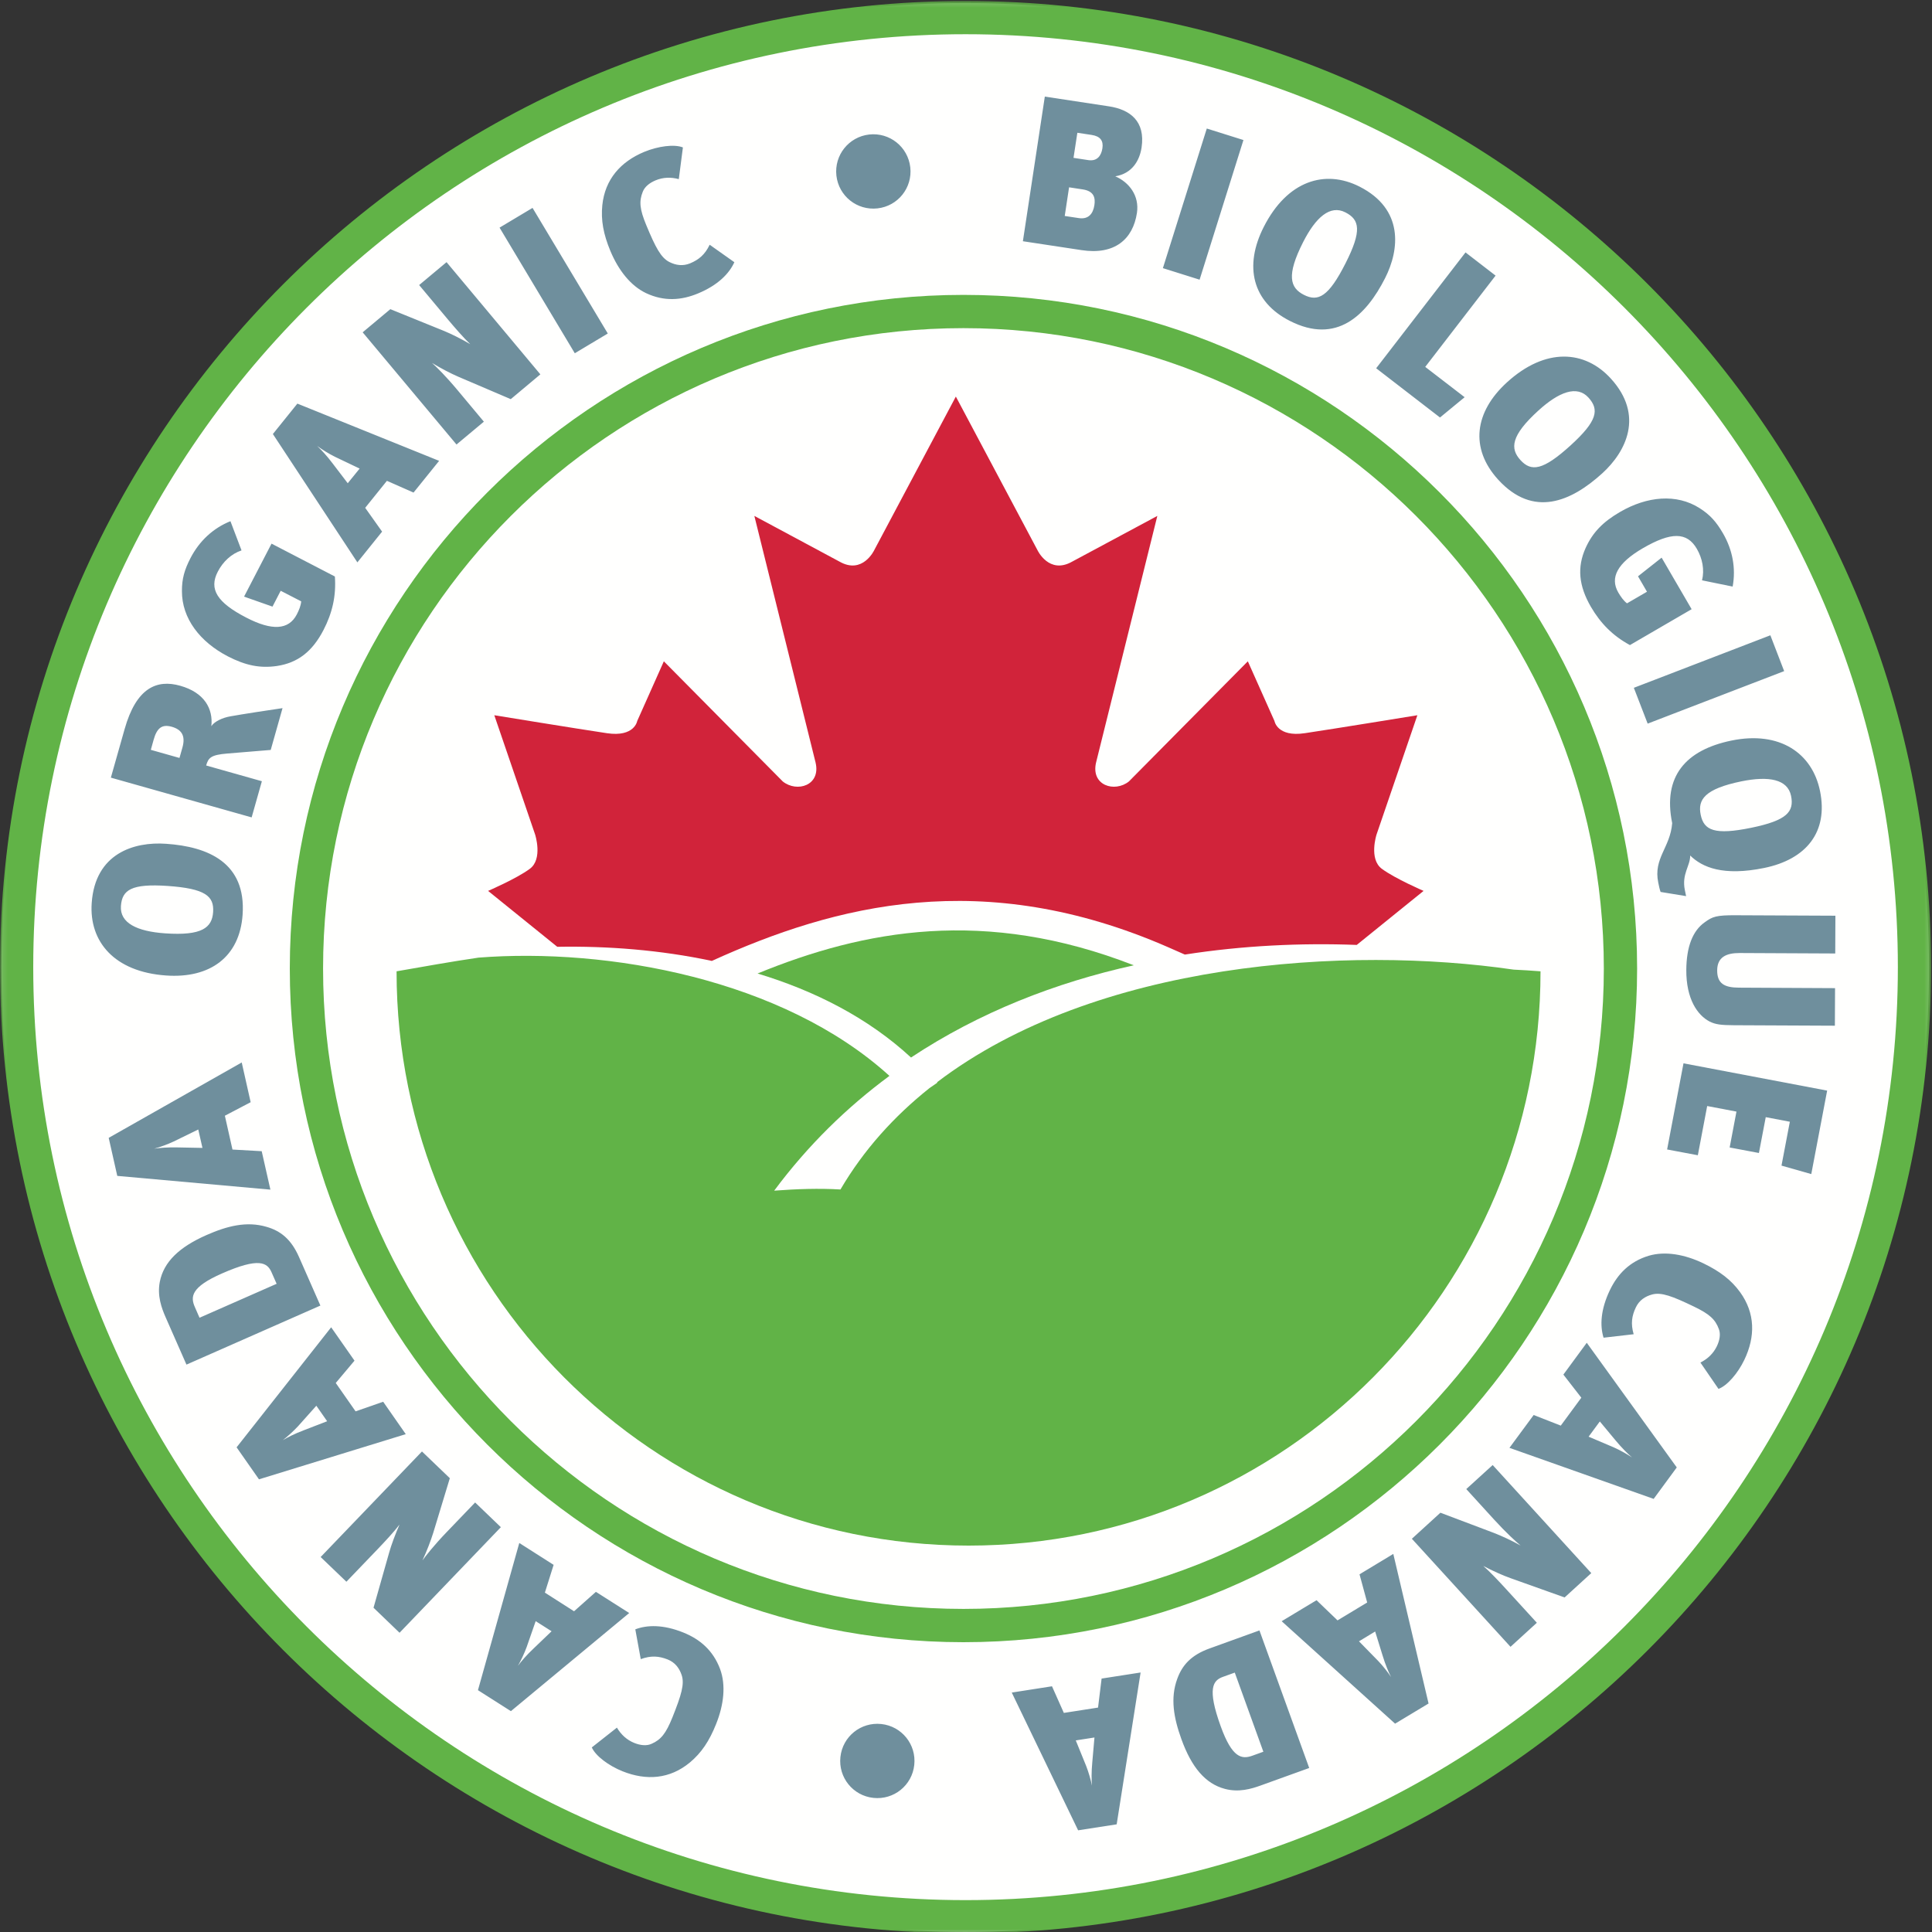 <?xml version="1.0" encoding="UTF-8"?>
<svg width="380px" height="380px" viewBox="0 0 380 380" version="1.1" xmlns="http://www.w3.org/2000/svg" xmlns:xlink="http://www.w3.org/1999/xlink">
    <rect x="0" y="0" width="380" height="380" fill="#333333" stroke="none"/>
    <!-- Generator: Sketch 63.1 (92452) - https://sketch.com -->
    <title>vegetarian copy 3</title>
    <desc>Created with Sketch.</desc>
    <defs>
        <polygon id="path-1" points="0.104 0.191 379.82 0.191 379.82 380.264 0.104 380.264"></polygon>
    </defs>
    <g id="vegetarian-copy-3" stroke="none" stroke-width="1" fill="none" fill-rule="evenodd">
        <g id="canadaorganictradeassociation">
            <g id="Group-4">
                <mask id="mask-2" fill="white">
                    <use xlink:href="#path-1"></use>
                </mask>
                <g id="Clip-2"></g>
                <path d="M189.847,379.988 C294.54,379.988 379.41,295.048 379.41,190.293 C379.41,85.528 294.54,0.596 189.847,0.596 C85.155,0.596 0.288,85.528 0.288,190.293 C0.288,295.048 85.155,379.988 189.847,379.988" id="Fill-1" fill="#FFFFFE" mask="url(#mask-2)"></path>
                <path d="M0,190.226 C0,295.01 85.198,380.264 189.91,380.264 C294.625,380.264 379.82,295.01 379.82,190.226 C379.82,85.44 294.625,0.191 189.91,0.191 C85.198,0.191 0,85.44 0,190.226 M6.538,190.226 C6.538,89.034 88.8,6.73 189.91,6.73 C291.024,6.73 373.285,89.034 373.285,190.226 C373.285,291.41 291.024,373.73 189.91,373.73 C88.8,373.73 6.538,291.41 6.538,190.226" id="Fill-3" fill="#61B347" mask="url(#mask-2)"></path>
            </g>
            <path d="M57,190.5 C57,263.554 116.447,323 189.502,323 C262.558,323 322,263.554 322,190.5 C322,117.434 262.558,58 189.502,58 C116.447,58 57,117.434 57,190.5 M63.544,190.5 C63.544,121.047 120.046,64.542 189.502,64.542 C258.949,64.542 315.454,121.047 315.454,190.5 C315.454,259.946 258.949,316.453 189.502,316.453 C120.046,316.453 63.544,259.946 63.544,190.5" id="Fill-5" fill="#61B347"></path>
            <path d="M104.201,170.891 C101.587,172.824 96,175.228 96,175.228 L109.608,186.223 C119.465,186.047 129.89,186.84 140.008,189 C164.259,177.98 193.363,170.387 229.795,186.321 C230.907,186.804 231.979,187.276 233.044,187.75 C244.446,185.977 255.877,185.439 266.856,185.854 L280,175.228 C280,175.228 274.421,172.824 271.799,170.891 C269.182,168.968 270.75,164.138 270.75,164.138 L278.779,140.678 C278.779,140.678 262.026,143.413 256.613,144.213 C251.195,145.017 250.672,141.811 250.672,141.811 L245.433,130.071 L222.041,153.699 C219.242,155.941 214.536,154.501 215.579,149.997 L227.632,101.474 L210.873,110.469 C206.33,113.047 204.065,108.222 204.065,108.222 L188.003,78 L171.942,108.222 C171.942,108.222 169.666,113.047 165.134,110.469 L148.372,101.474 L160.417,149.997 C161.47,154.501 156.746,155.941 153.957,153.699 L130.569,130.071 L125.333,141.811 C125.333,141.811 124.808,145.017 119.387,144.213 C113.98,143.413 97.223,140.678 97.223,140.678 L105.25,164.138 C105.25,164.138 106.823,168.968 104.201,170.891" id="Fill-6" fill="#D1233A"></path>
            <path d="M223,189.86 C193.735,178.442 169.943,182.893 149,191.477 C160.233,194.868 170.738,200.192 179.185,208 C192.644,199.081 207.648,193.256 223,189.86" id="Fill-7" fill="#61B347"></path>
            <path d="M297.704,190.712 C265.113,185.946 215.546,189.074 184.304,212.864 C184.318,212.89 184.349,212.911 184.365,212.944 C183.831,213.3 183.324,213.655 182.808,214.022 C175.877,219.549 169.893,226.134 165.309,233.956 C161.065,233.705 156.736,233.855 152.273,234.187 C158.927,225.237 166.587,217.783 174.943,211.613 C153.972,192.556 119.496,186.371 94.115,188.353 C88.733,189.142 83.379,190.109 78,191.045 C78,253.427 128.372,304 190.504,304 C252.633,304 303,253.427 303,191.045 C301.249,190.904 299.488,190.798 297.704,190.712" id="Fill-8" fill="#61B347"></path>
            <path d="M134.368,321.082 C137.663,322.402 140.254,324.602 141.63,328.27 C142.807,331.449 142.367,335.319 140.84,339.117 C139.505,342.459 137.958,344.765 135.687,346.66 C131.749,349.932 127.121,350.259 122.454,348.391 C119.715,347.295 117.152,345.379 116.399,343.696 L121.339,339.802 C122.171,341.2 123.309,342.237 124.767,342.82 C125.952,343.296 127.192,343.436 128.172,342.978 C130.014,342.166 130.978,340.952 132.25,337.809 C134.014,333.4 134.666,331.215 134.076,329.468 C133.606,328.072 132.76,326.978 131.336,326.4 C129.613,325.72 128.065,325.59 126.028,326.329 L124.957,320.472 C127.27,319.579 130.453,319.514 134.368,321.082 L134.368,321.082 Z M108.891,307.788 L102.137,303.485 L94.007,332.436 L100.487,336.562 L123.756,317.26 L117.207,313.097 L112.907,316.916 L107.172,313.25 L108.891,307.788 Z M105.361,318.861 L108.49,320.847 L104.986,324.203 C103.524,325.578 102.51,326.778 101.866,327.647 C102.407,326.718 103.143,325.177 103.592,323.941 L105.361,318.861 Z M88.476,290.743 L82.996,285.485 L63.067,306.248 L68.133,311.106 L74.306,304.671 C75.624,303.296 77.567,301.213 78.587,299.856 C77.756,301.743 76.979,303.802 76.514,305.471 L73.467,316.222 L78.587,321.143 L98.512,300.378 L93.452,295.518 L87.848,301.353 C85.387,303.92 83.741,306.003 83.091,306.915 C83.923,305.145 84.726,303.048 85.219,301.469 L88.476,290.743 Z M69.725,267.625 L65.136,261.06 L46.536,284.671 L50.938,290.965 L79.809,282.08 L75.364,275.706 L69.939,277.596 L66.038,272.013 L69.725,267.625 Z M62.219,276.49 L64.345,279.539 L59.829,281.284 C57.952,281.99 56.547,282.718 55.623,283.268 C56.476,282.611 57.747,281.471 58.634,280.507 L62.219,276.49 Z M52.398,241.296 C48.517,240.163 44.701,241.119 40.62,242.919 C35.248,245.283 32.203,248.201 31.434,252.107 C30.893,254.871 31.781,257.279 32.581,259.097 L36.674,268.402 L63.017,256.79 L58.809,247.233 C57.243,243.681 55.135,242.073 52.398,241.296 L52.398,241.296 Z M43.669,250.469 C50.966,247.261 52.574,248.343 53.406,250.235 L54.409,252.507 L39.243,259.185 L38.336,257.105 C37.43,255.062 37.536,253.161 43.669,250.469 L43.669,250.469 Z M49.301,216.79 L47.544,208.974 L21.38,223.799 L23.066,231.283 L53.184,233.987 L51.474,226.426 L45.724,226.102 L44.229,219.449 L49.301,216.79 Z M38.997,222.156 L39.819,225.778 L34.966,225.684 C32.964,225.632 31.388,225.778 30.324,225.932 C31.372,225.655 32.964,225.082 34.158,224.519 L38.997,222.156 Z M47.717,179.926 C48.437,169.66 40.911,166.527 32.673,165.962 C26.373,165.514 18.712,167.838 18.039,177.602 C17.502,185.179 22.462,191.162 32.676,191.868 C41.291,192.473 47.136,188.244 47.717,179.926 L47.717,179.926 Z M33.006,174.256 C40.384,174.775 42.132,176.256 41.919,179.399 C41.702,182.443 39.765,184.092 32.44,183.575 C26.958,183.188 23.555,181.549 23.784,178.209 C24.008,175.033 25.836,173.763 33.006,174.256 L33.006,174.256 Z M53.248,147.504 L55.571,139.281 C53.248,139.609 47.467,140.503 45.336,140.89 C43.714,141.163 42.119,141.95 41.57,142.826 C41.938,139.409 40.219,136.225 35.453,134.88 C30.841,133.574 26.807,135.267 24.509,143.41 L21.805,152.952 L49.495,160.772 L51.507,153.658 L40.549,150.562 C40.982,149.013 41.522,148.478 44.682,148.21 L53.248,147.504 Z M33.771,142.94 C35.642,143.468 36.56,144.633 35.875,147.048 L35.3,149.079 L29.664,147.483 L30.219,145.495 C30.848,143.272 31.788,142.387 33.771,142.94 L33.771,142.94 Z M47.506,108.257 L45.325,102.514 C41.924,103.872 39.208,106.413 37.477,109.75 C36.277,112.067 35.771,113.85 35.784,116.27 C35.771,121.659 39.35,126.257 44.807,129.093 C48.298,130.891 51.122,131.467 54.423,130.997 C58.549,130.388 61.431,128.163 63.632,123.907 C65.336,120.609 66.147,117.257 65.866,113.389 L53.406,106.928 L48.005,117.349 L53.595,119.314 L55.207,116.199 L59.243,118.278 C59.175,119.13 58.809,120.02 58.374,120.857 C56.794,123.901 53.524,124.116 48.43,121.471 C42.713,118.516 41.043,115.879 42.84,112.433 C43.843,110.491 45.49,108.926 47.506,108.257 L47.506,108.257 Z M81.339,96.882 L86.369,90.643 L58.49,79.385 L53.672,85.367 L70.291,110.612 L75.154,104.566 L71.829,99.881 L76.101,94.573 L81.339,96.882 Z M70.737,92.163 L68.395,95.047 L65.459,91.197 C64.258,89.596 63.171,88.456 62.384,87.714 C63.246,88.354 64.697,89.259 65.866,89.838 L70.737,92.163 Z M100.461,78.507 L106.282,73.632 L87.831,51.563 L82.44,56.067 L88.159,62.908 C89.383,64.363 91.243,66.519 92.49,67.691 C90.702,66.645 88.736,65.655 87.129,65.008 L76.776,60.809 L71.331,65.362 L89.788,87.431 L95.171,82.939 L89.982,76.726 C87.71,74.003 85.819,72.138 84.973,71.386 C86.65,72.409 88.629,73.446 90.159,74.104 L100.461,78.507 Z M113.053,69.479 L119.545,65.596 L104.744,40.891 L98.258,44.772 L113.053,69.479 Z M137.294,57.715 C141.182,56.103 143.418,53.831 144.439,51.573 L139.583,48.137 C138.65,50.092 137.451,51.079 135.734,51.797 C134.324,52.378 132.947,52.19 131.643,51.528 C129.995,50.683 128.935,48.668 127.111,44.28 C125.819,41.154 125.669,39.61 126.415,37.739 C126.793,36.728 127.77,35.961 128.96,35.467 C130.408,34.867 131.951,34.808 133.512,35.233 L134.319,28.997 C132.607,28.319 129.435,28.749 126.72,29.868 C122.069,31.802 118.995,35.269 118.468,40.355 C118.171,43.303 118.676,46.045 120.053,49.362 C121.63,53.132 124.018,56.207 127.078,57.659 C130.626,59.328 134.022,59.078 137.294,57.715 L137.294,57.715 Z M172.593,40.986 C176.611,40.538 179.489,36.939 179.041,32.909 C178.582,28.883 174.981,26.009 170.959,26.456 C166.938,26.914 164.064,30.515 164.508,34.537 C164.963,38.561 168.572,41.437 172.593,40.986 L172.593,40.986 Z M212.745,49.2 C219.221,50.189 222.835,47.069 223.621,41.879 C224.138,38.455 222.039,35.831 219.36,34.679 C222.664,34.137 224.133,31.604 224.532,29.032 C225.316,23.81 222.241,21.543 218.114,20.915 L205.503,19 L201.19,47.448 L212.745,49.2 Z M215.253,40.355 C214.982,42.115 214.028,43.178 212.186,42.896 L209.42,42.479 L210.273,36.844 L212.968,37.255 C215.206,37.597 215.466,38.931 215.253,40.355 L215.253,40.355 Z M216.831,29.16 C216.607,30.621 215.806,31.762 214.052,31.492 L211.147,31.047 L211.902,26.115 L214.711,26.538 C216.43,26.802 217.055,27.693 216.831,29.16 L216.831,29.16 Z M228.726,52.74 L235.946,55.009 L244.568,27.542 L237.361,25.279 L228.726,52.74 Z M253.714,63.126 C262.883,67.778 268.697,62.066 272.43,54.707 C275.29,49.081 276.128,41.126 267.4,36.704 C260.623,33.268 253.193,35.512 248.559,44.644 C244.656,52.338 246.28,59.361 253.714,63.126 L253.714,63.126 Z M264.651,51.785 C261.312,58.376 259.262,59.413 256.466,57.997 C253.738,56.61 252.98,54.19 256.3,47.636 C258.783,42.741 261.619,40.244 264.604,41.763 C267.44,43.196 267.898,45.378 264.651,51.785 L264.651,51.785 Z M283.228,82.117 L288.076,78.126 L280.325,72.163 L294.162,54.209 L288.248,49.646 L270.676,72.433 L283.228,82.117 Z M294.653,94.32 C301.589,101.929 309.042,98.648 315.149,93.092 C319.823,88.838 323.432,81.702 316.838,74.468 C311.73,68.845 303.972,68.302 296.403,75.2 C290.029,81.007 289.052,88.151 294.653,94.32 L294.653,94.32 Z M308.92,87.598 C303.452,92.574 301.166,92.811 299.053,90.491 C296.994,88.234 297.144,85.702 302.581,80.75 C306.64,77.057 310.18,75.73 312.427,78.197 C314.562,80.554 314.235,82.762 308.92,87.598 L308.92,87.598 Z M334.769,114.142 L340.79,115.375 C341.456,111.772 340.77,108.12 338.872,104.871 C337.568,102.625 336.333,101.242 334.297,99.95 C329.747,97.047 323.949,97.602 318.626,100.703 C315.244,102.672 313.253,104.741 311.869,107.783 C310.167,111.595 310.511,115.213 312.913,119.361 C314.79,122.573 317.19,125.043 320.586,126.879 L332.722,119.822 L326.821,109.684 L322.177,113.351 L323.94,116.386 L320.01,118.668 C319.336,118.155 318.791,117.378 318.304,116.551 C316.583,113.597 318.158,110.726 323.118,107.833 C328.693,104.599 331.801,104.599 333.75,107.95 C334.843,109.845 335.28,112.067 334.769,114.142 L334.769,114.142 Z M321.356,135.283 L324.076,142.328 L350.921,132.001 L348.207,124.954 L321.356,135.283 Z M326.617,175.435 L331.634,176.256 C331.542,175.82 331.471,175.449 331.386,175.059 C330.743,171.895 332.474,170.281 332.437,168.27 C334.81,170.6 338.924,172.367 347.008,170.714 C355.254,169.021 359.635,163.655 357.973,155.574 C356.451,148.139 350.066,143.712 340.57,145.655 C331.593,147.504 327,152.657 328.899,161.907 C328.509,166.751 325.168,168.785 326.157,173.595 C326.303,174.327 326.435,174.925 326.617,175.435 L326.617,175.435 Z M344.464,162.809 C337.226,164.291 335.134,163.329 334.505,160.254 C333.886,157.267 335.31,155.161 342.513,153.68 C347.888,152.587 351.603,153.257 352.279,156.532 C352.912,159.645 351.494,161.362 344.464,162.809 L344.464,162.809 Z M336.255,200.92 C337.405,201.504 338.52,201.636 341.004,201.65 L360.898,201.742 L360.932,194.355 L342.029,194.259 C339.217,194.247 337.738,193.494 337.747,190.858 C337.764,188.248 339.545,187.436 342.18,187.448 L360.969,187.538 L361,180.108 L341.427,180.019 C337.592,179.997 336.841,180.278 335.313,181.39 C332.913,183.069 331.706,186.244 331.674,190.787 C331.645,196.483 333.861,199.673 336.255,200.92 L336.255,200.92 Z M331.123,209.143 L327.9,226.085 L333.943,227.224 L335.781,217.543 L341.54,218.637 L340.201,225.695 L345.957,226.779 L347.3,219.73 L352.04,220.633 L350.397,229.261 L356.256,230.926 L359.377,214.509 L331.123,209.143 Z M316.639,253.763 C314.817,257.567 314.665,260.739 315.4,263.107 L321.32,262.427 C320.718,260.342 320.952,258.812 321.757,257.131 C322.416,255.753 323.568,254.977 324.979,254.601 C326.773,254.131 328.906,254.929 333.182,256.989 C336.241,258.457 337.375,259.508 338.076,261.4 C338.465,262.401 338.239,263.623 337.686,264.786 C337.002,266.201 335.899,267.268 334.451,267.998 L338.005,273.179 C339.732,272.544 341.815,270.119 343.085,267.472 C345.269,262.93 345.251,258.292 342.253,254.15 C340.509,251.753 338.293,250.06 335.056,248.494 C331.379,246.725 327.541,246.036 324.286,246.99 C320.538,248.128 318.175,250.565 316.639,253.763 L316.639,253.763 Z M301.653,278.314 L296.89,284.772 L325.253,294.812 L329.799,288.624 L312.096,264.106 L307.496,270.365 L311.026,274.908 L306.985,280.401 L301.653,278.314 Z M312.46,282.576 L314.665,279.584 L317.762,283.308 C319.041,284.855 320.182,285.955 320.994,286.66 C320.107,286.057 318.618,285.212 317.417,284.685 L312.46,282.576 Z M283.31,297.532 L277.697,302.656 L297.1,323.906 L302.279,319.176 L296.261,312.591 C294.984,311.189 293.038,309.115 291.746,308.001 C293.572,308.962 295.574,309.871 297.218,310.445 L307.739,314.197 L312.984,309.411 L293.59,288.156 L288.397,292.882 L293.857,298.868 C296.247,301.485 298.21,303.27 299.086,303.989 C297.378,303.025 295.348,302.092 293.803,301.495 L283.31,297.532 Z M258.945,314.741 L252.087,318.873 L274.397,339.022 L280.98,335.059 L274.044,305.637 L267.4,309.647 L268.907,315.19 L263.074,318.708 L258.945,314.741 Z M267.294,322.826 L270.477,320.897 L271.911,325.53 C272.49,327.45 273.123,328.898 273.606,329.86 C273.018,328.96 271.967,327.613 271.058,326.673 L267.294,322.826 Z M231.546,330.221 C230.157,334.008 230.852,337.884 232.371,342.08 C234.359,347.588 237.063,350.825 240.908,351.848 C243.621,352.577 246.084,351.867 247.95,351.187 L257.505,347.741 L247.716,320.685 L237.897,324.232 C234.25,325.549 232.514,327.538 231.546,330.221 L231.546,330.221 Z M240.1,339.544 C237.387,332.048 238.593,330.518 240.53,329.819 L242.865,328.979 L248.488,344.543 L246.356,345.314 C244.256,346.071 242.374,345.833 240.1,339.544 L240.1,339.544 Z M206.913,331.671 L199.001,332.906 L212.054,360 L219.637,358.822 L224.343,328.96 L216.671,330.154 L215.971,335.86 L209.245,336.908 L206.913,331.671 Z M211.591,342.316 L215.266,341.743 L214.843,346.572 C214.651,348.565 214.687,350.141 214.774,351.213 C214.569,350.166 214.108,348.525 213.619,347.302 L211.591,342.316 Z M173.347,339.093 C169.323,338.661 165.729,341.552 165.299,345.576 C164.864,349.595 167.759,353.189 171.777,353.622 C175.801,354.056 179.393,351.166 179.825,347.137 C180.255,343.113 177.369,339.527 173.347,339.093 L173.347,339.093 Z" id="Fill-9" fill="#6F8F9D"></path>
        </g>
    </g>
</svg>